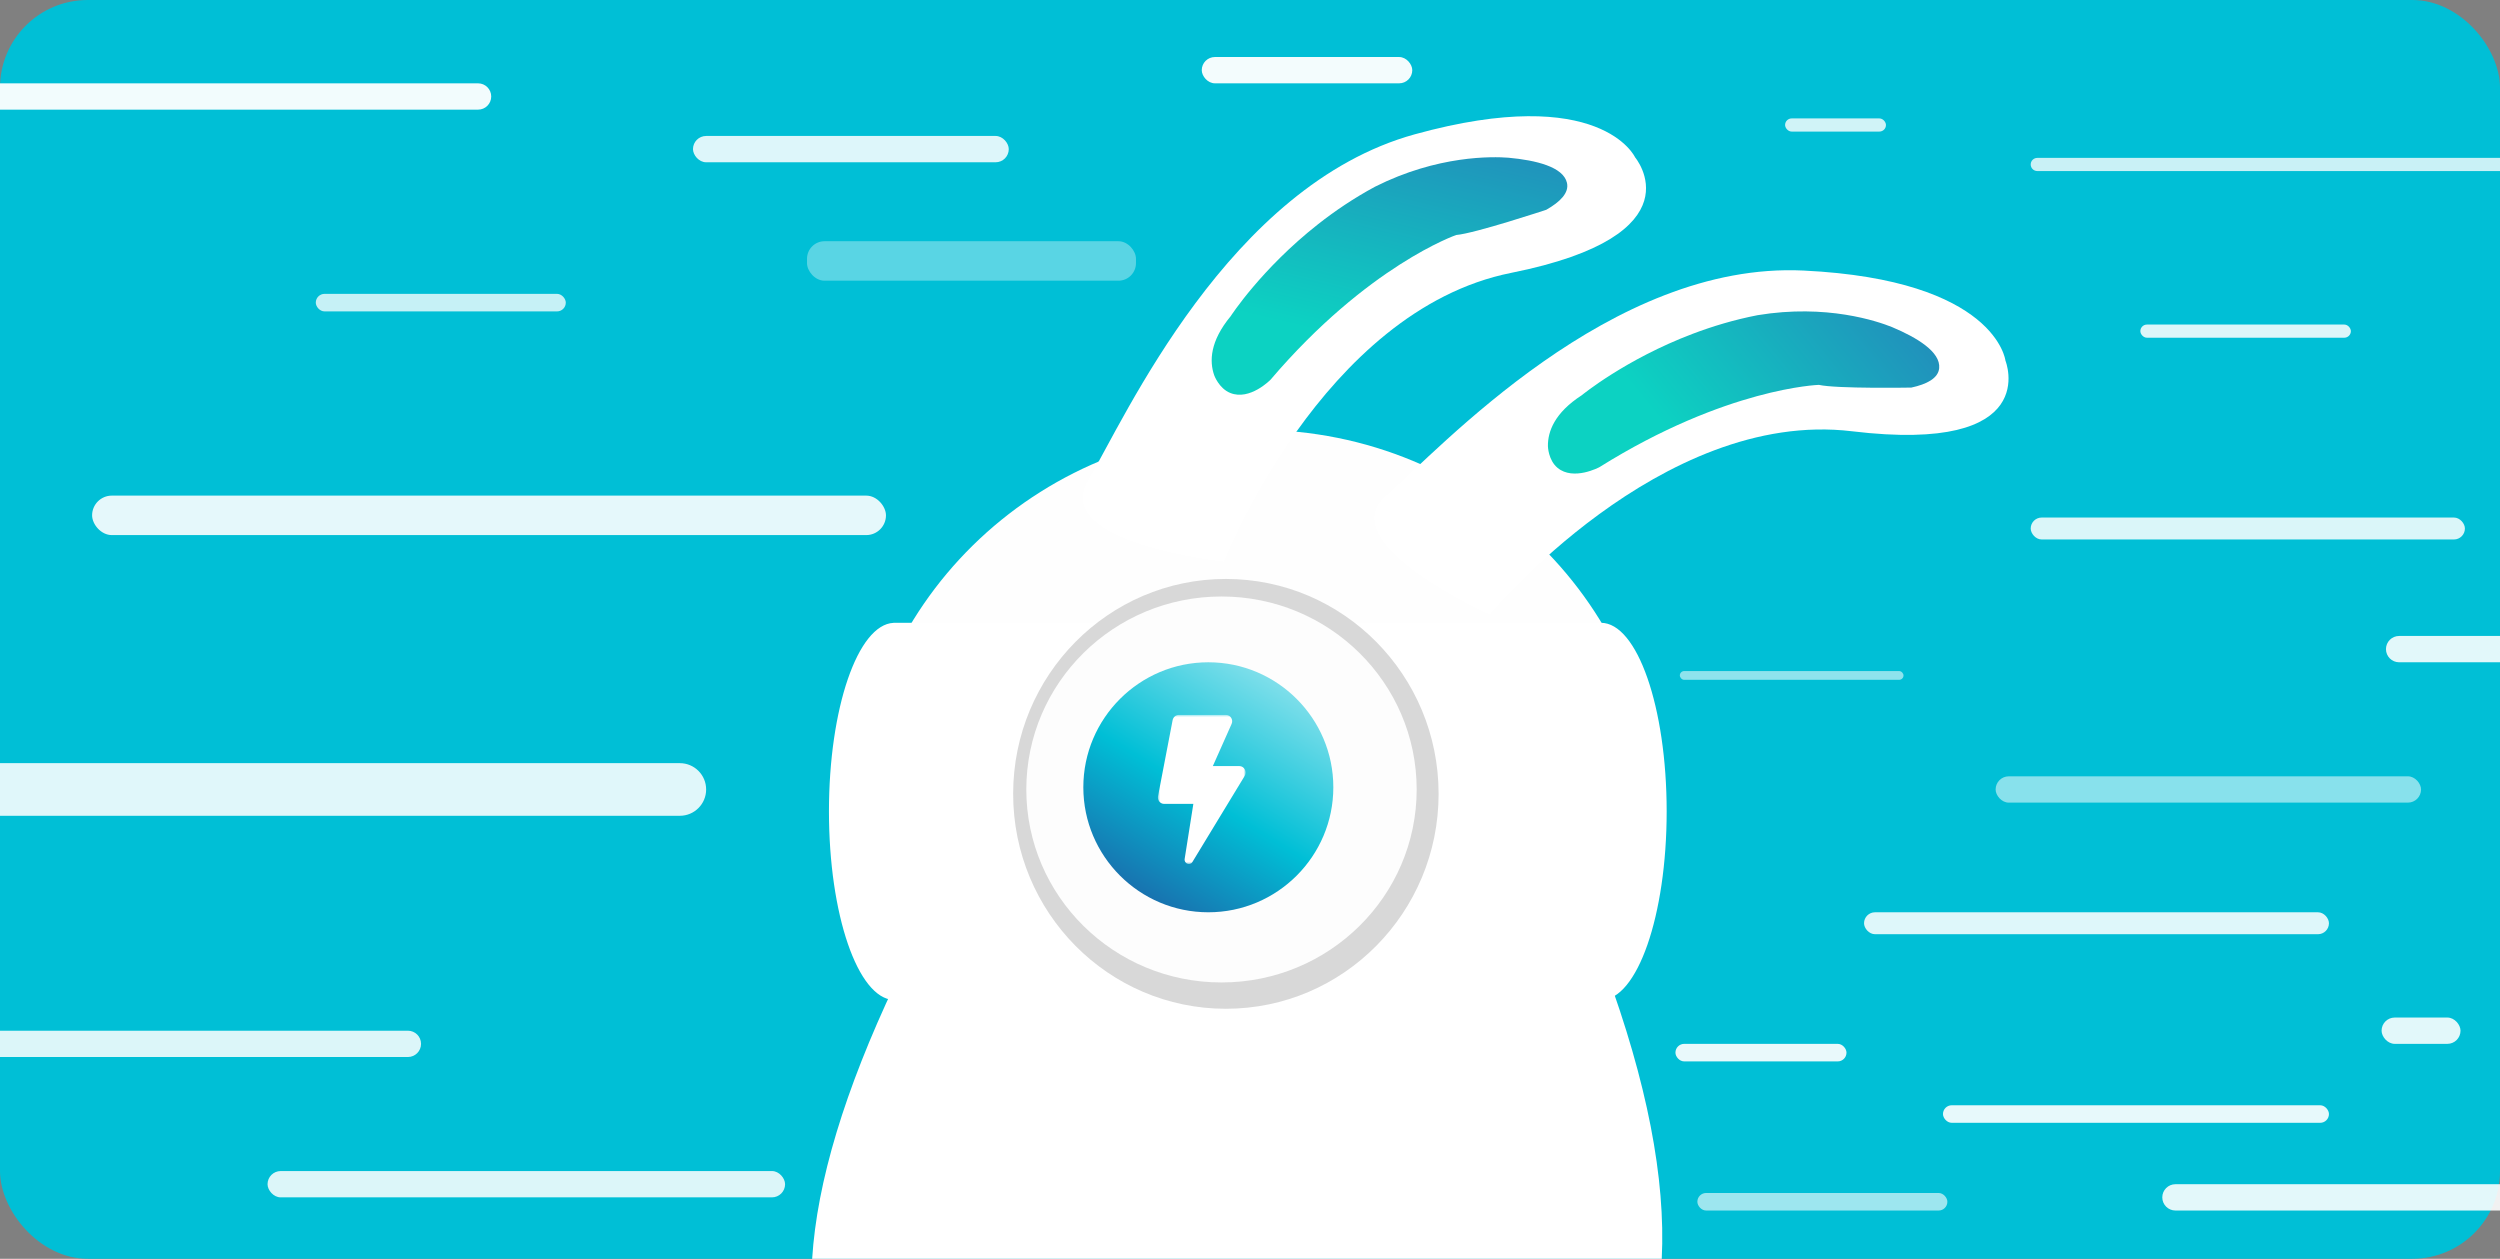 <?xml version="1.0" encoding="UTF-8"?>
<svg width="570px" height="287px" viewBox="0 0 570 287" version="1.1" xmlns="http://www.w3.org/2000/svg" xmlns:xlink="http://www.w3.org/1999/xlink">
    <rect x="0" y="0" width="570" height="287" fill="#808080" stroke="none"/>
    <!-- Generator: sketchtool 53 (72520) - https://sketchapp.com -->
    <title>9D4F3DD6-F748-4C15-B388-74B8F8357394</title>
    <desc>Created with sketchtool.</desc>
    <defs>
        <linearGradient x1="37.17%" y1="69.404%" x2="53.014%" y2="-57.766%" id="linearGradient-1">
            <stop stop-color="#0CD2C2" offset="0%"></stop>
            <stop stop-color="#3455B5" offset="100%"></stop>
        </linearGradient>
        <linearGradient x1="45.427%" y1="69.404%" x2="51.074%" y2="-57.766%" id="linearGradient-2">
            <stop stop-color="#0CD2C2" offset="0%"></stop>
            <stop stop-color="#3455B5" offset="100%"></stop>
        </linearGradient>
        <linearGradient x1="128.501%" y1="-25.3%" x2="29.316%" y2="135.034%" id="linearGradient-3">
            <stop stop-color="#FFFFFF" offset="0%"></stop>
            <stop stop-color="#00BFD6" offset="58.129%"></stop>
            <stop stop-color="#2A3B93" offset="100%"></stop>
        </linearGradient>
        <polygon id="path-4" points="0 0 20 0 20 34 0 34"></polygon>
    </defs>
    <g id="HD_Desktop" stroke="none" stroke-width="1" fill="none" fill-rule="evenodd">
        <g id="VW_Speed" transform="translate(-1067, -81)">
            <g id="Speed_img" transform="translate(1067, 81)">
                <g id="Input_Icon" fill="#00BFD6">
                    <g id="Contextual_Bandit_PC">
                        <g>
                            <rect id="Rectangle" x="0" y="0" width="570" height="287" rx="20"></rect>
                        </g>
                    </g>
                </g>
                <g id="Speed_Computer_Icon">
                    <g id="Group-20">
                        <g id="Wabbit" transform="translate(185, 0)">
                            <path d="M101.5,98 C50.966,98 10,138.295 10,188 L193,188 C193,138.295 152.034,98 101.5,98" id="Fill-6" fill="#FEFEFE"></path>
                            <path d="M18.981,142 L18.978,142 L18.725,142 L18.725,142.009 C10.569,142.402 4,161.497 4,185 C4,208.502 10.569,227.597 18.725,227.991 L18.725,228 L180.019,228 C188.293,228 195,208.748 195,185 C195,161.251 188.293,142 180.019,142 L18.981,142 Z" id="Fill-8" fill="#FFFFFF"></path>
                            <path d="M138.027,136.59 C138.027,136.59 138.768,75.209 101.969,51.018 C65.169,26.827 85.659,16.008 85.659,16.008 C85.659,16.008 99.216,3.195 134.191,29.965 C169.166,56.735 171.217,114.622 173.688,131.089 C176.159,147.556 138.027,136.59 138.027,136.59" id="Fill-9" fill="#FFFFFF" transform="translate(126.887, 76.555) scale(-1, 1) rotate(-22) translate(-126.887, -76.555) "></path>
                            <path d="M192.829,160.411 C192.829,160.411 210.044,101.813 181.278,68.563 C152.512,35.313 175.06,30.559 175.06,30.559 C175.06,30.559 191.499,21.996 217.823,57.217 C244.147,92.438 230.548,148.454 228.488,164.905 C226.428,181.357 192.829,160.411 192.829,160.411" id="Fill-10" fill="#FFFFFF" transform="translate(200.241, 100.426) scale(-1, 1) rotate(-56) translate(-200.241, -100.426) "></path>
                            <path d="M160.611,84.735 C160.611,84.735 158.176,72.087 149.976,57.791 C147.565,53.588 144.654,49.243 141.161,45.034 C130.573,32.973 118.848,28.584 115.414,27.5 C109.414,25.695 103.058,24.744 100.91,27.817 C99.573,29.729 100.723,32.433 102.983,35.28 C102.984,35.281 116.077,46.388 119.872,48.305 C119.872,48.305 135.937,62.294 146.761,94.756 C146.761,94.756 149.317,100.997 154.137,100.994 C156.948,100.993 159.045,98.629 159.061,98.611 C161.273,96.081 162.852,91.804 160.611,84.735" id="Fill-21" fill="url(#linearGradient-1)" transform="translate(131.019, 63.408) scale(-1, 1) rotate(-22) translate(-131.019, -63.408) "></path>
                            <path d="M231.984,120.069 C231.984,120.069 233.209,107.258 229.455,91.284 C228.351,86.587 226.815,81.618 224.693,76.619 C218.066,62.137 208.233,54.711 205.296,52.729 C200.141,49.353 194.412,46.698 191.531,49.061 C189.739,50.53 190.071,53.442 191.41,56.795 C191.41,56.795 200.664,71.048 203.71,73.928 C203.71,73.928 214.965,91.762 216.137,125.897 C216.137,125.897 216.809,132.591 221.356,133.909 C224.006,134.677 226.641,132.982 226.661,132.969 C229.452,131.146 232.13,127.471 231.984,120.069" id="Fill-22" fill="url(#linearGradient-2)" transform="translate(211.235, 91.134) scale(-1, 1) rotate(-56) translate(-211.235, -91.134) "></path>
                            <path d="M193.878,287 L0.173,287 C1.27,269.519 7.579,248.617 19.1,224.294 L47.658,219 L70.032,225.618 L97,225.618 L181.029,220.985 C190.514,246.726 194.797,268.731 193.878,287 Z" id="Combined-Shape" fill="#FFFFFF"></path>
                            <ellipse id="Oval" fill="#D8D8D8" cx="94.5" cy="181" rx="48.5" ry="49"></ellipse>
                            <ellipse id="Oval" fill="#FDFDFD" cx="93.5" cy="180" rx="44.5" ry="44"></ellipse>
                        </g>
                        <path d="M275.5,151 C291.216,151 304,163.786 304,179.5 C304,195.214 291.216,208 275.5,208 C259.786,208 247,195.214 247,179.5 C247,163.786 259.786,151 275.5,151 Z" id="Combined-Shape" fill="url(#linearGradient-3)" fill-rule="nonzero"></path>
                        <g id="Group-3" transform="translate(264, 163)">
                            <mask id="mask-5" fill="white">
                                <use xlink:href="#path-4"></use>
                            </mask>
                            <g id="Clip-2"></g>
                            <path d="M6.104,32.808 L8.083,20.286 L1.417,20.286 C0.514,20.286 -0.146,19.427 0.028,18.533 L3.361,1.181 C3.5,0.501 4.09,0 4.75,0 L15.514,0 C16.556,0 17.25,1.109 16.798,2.075 L12.528,11.664 L18.569,11.664 C19.681,11.664 20.375,12.916 19.784,13.918 L7.875,33.524 C7.319,34.454 5.931,33.917 6.104,32.808" id="Fill-1" fill="#FFFFFF" mask="url(#mask-5)"></path>
                        </g>
                        <path d="M0,174 L155,174 C158.314,174 161,176.686 161,180 C161,183.314 158.314,186 155,186 L0,186 L0,174 Z" id="Combined-Shape" fill="#FFFFFF" opacity="0.877"></path>
                        <path d="M0,235 L93,235 C94.657,235 96,236.343 96,238 C96,239.657 94.657,241 93,241 L0,241 L0,235 Z" id="Combined-Shape" fill="#FFFFFF" opacity="0.863"></path>
                        <rect id="Rectangle" fill="#FFFFFF" opacity="0.863" x="61" y="267" width="118" height="6" rx="3"></rect>
                        <rect id="Rectangle" fill="#FFFFFF" opacity="0.775" x="72" y="67" width="57" height="4" rx="2"></rect>
                        <rect id="Rectangle" fill="#FFFFFF" opacity="0.896" x="21" y="113" width="181" height="9" rx="4.5"></rect>
                        <path d="M0,19 L109,19 C110.657,19 112,20.343 112,22 C112,23.657 110.657,25 109,25 L0,25 L0,19 Z" id="Combined-Shape" fill="#FFFFFF" opacity="0.948"></path>
                        <rect id="Rectangle" fill="#FFFFFF" opacity="0.953" x="274" y="13" width="48" height="6" rx="3"></rect>
                        <rect id="Rectangle" fill="#FFFFFF" opacity="0.815" x="407" y="27" width="23" height="3" rx="1.5"></rect>
                        <rect id="Rectangle" fill="#FFFFFF" opacity="0.861" x="488" y="74" width="48" height="3" rx="1.5"></rect>
                        <rect id="Rectangle" fill="#FFFFFF" opacity="0.865" x="158" y="31" width="72" height="6" rx="3"></rect>
                        <path d="M570,36 L570,39 L464.5,39 C463.672,39 463,38.328 463,37.5 C463,36.672 463.672,36 464.5,36 L570,36 Z" id="Combined-Shape" fill="#FFFFFF" opacity="0.786"></path>
                        <rect id="Rectangle" fill="#FFFFFF" opacity="0.555" x="383" y="153" width="51" height="2" rx="1"></rect>
                        <rect id="Rectangle" fill="#FFFFFF" opacity="0.532" x="455" y="177" width="97" height="6" rx="3"></rect>
                        <rect id="Rectangle" fill="#FFFFFF" opacity="0.871" x="425" y="208" width="106" height="5" rx="2.5"></rect>
                        <rect id="Rectangle" fill="#FFFFFF" opacity="0.914" x="382" y="238" width="39" height="4" rx="2"></rect>
                        <rect id="Rectangle" fill="#FFFFFF" opacity="0.885" x="543" y="232" width="18" height="6" rx="3"></rect>
                        <rect id="Rectangle" fill="#FFFFFF" opacity="0.905" x="443" y="252" width="88" height="4" rx="2"></rect>
                        <rect id="Rectangle" fill="#FFFFFF" opacity="0.615" x="387" y="272" width="57" height="4" rx="2"></rect>
                        <path d="M570,270 L570,276 L496,276 C494.343,276 493,274.657 493,273 C493,271.343 494.343,270 496,270 L570,270 Z" id="Combined-Shape" fill="#FFFFFF" opacity="0.887"></path>
                        <path d="M570,145 L570,151 L547,151 C545.343,151 544,149.657 544,148 C544,146.343 545.343,145 547,145 L570,145 Z" id="Combined-Shape" fill="#FFFFFF" opacity="0.885"></path>
                        <rect id="Rectangle" fill="#FFFFFF" opacity="0.349" x="184" y="55" width="75" height="9" rx="4"></rect>
                        <rect id="Rectangle" fill="#FFFFFF" opacity="0.852" x="463" y="118" width="99" height="5" rx="2.5"></rect>
                    </g>
                </g>
            </g>
        </g>
    </g>
</svg>